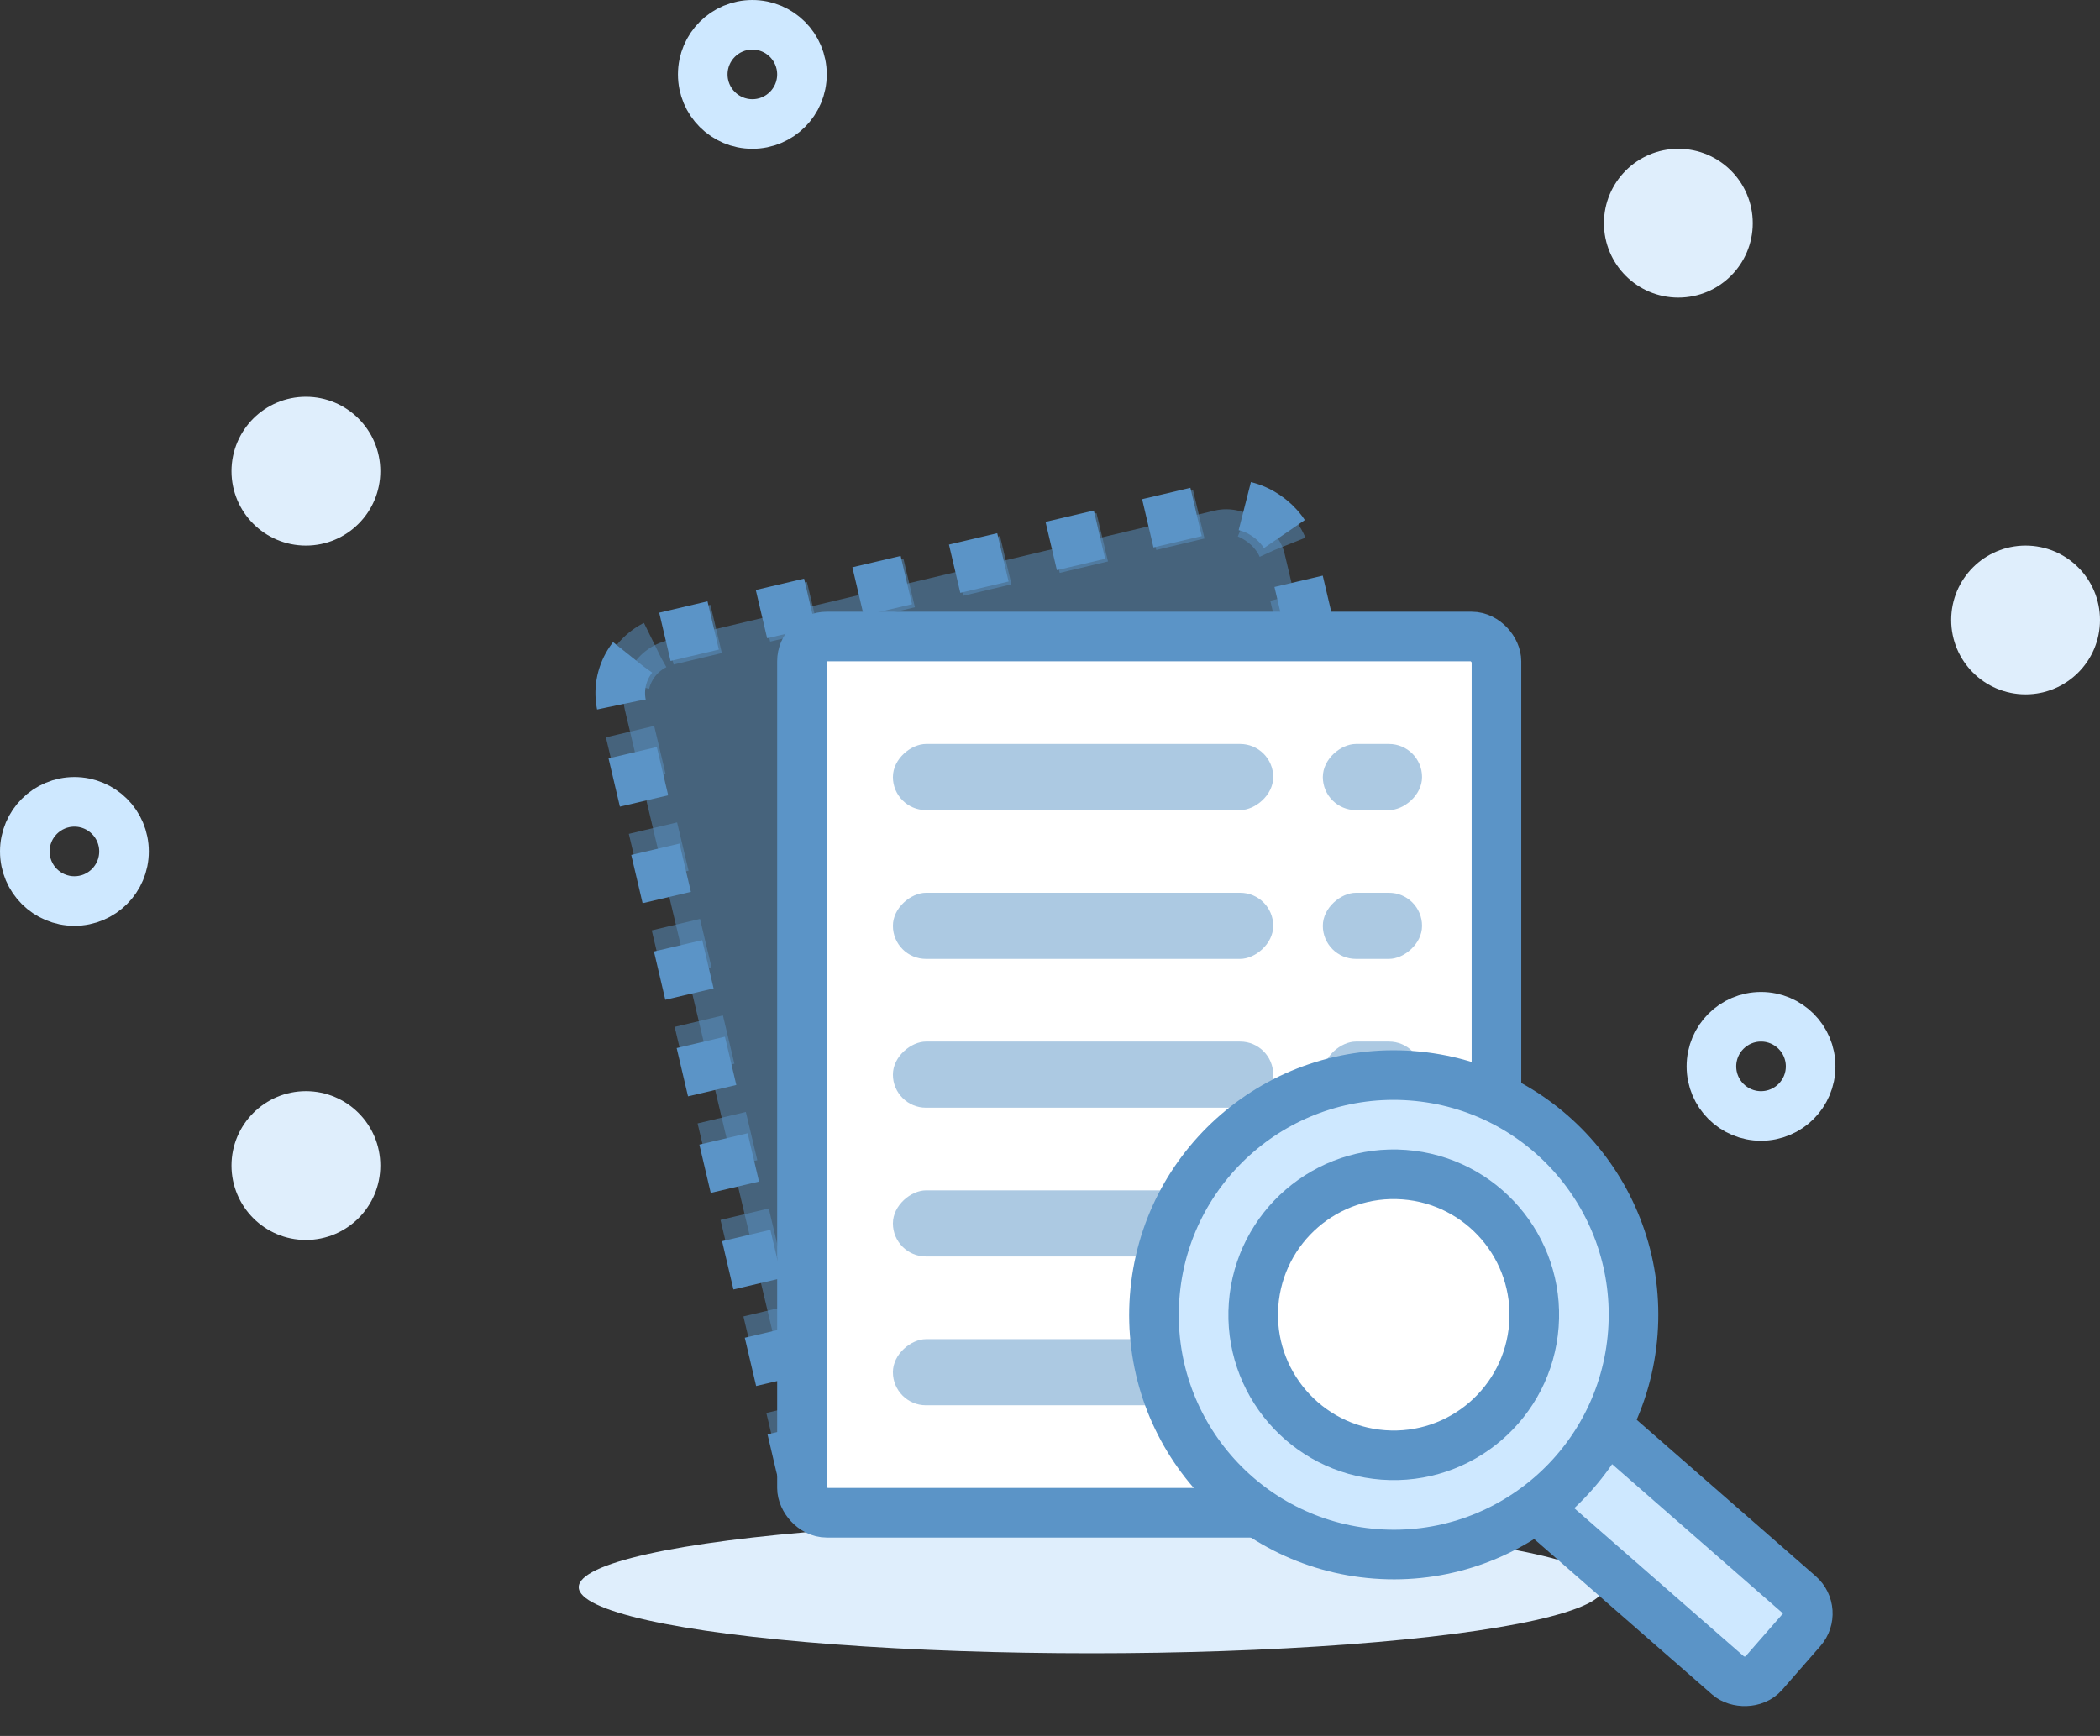 <svg width="127" height="105" viewBox="0 0 127 105" fill="none" xmlns="http://www.w3.org/2000/svg">
<rect x="0" y="0" width="127" height="105" fill="#333333" stroke="none"/>
<circle cx="18.5" cy="70.5" r="4.5" fill="#DFEEFC"/>
<circle cx="18.5" cy="28.5" r="4.5" fill="#DFEEFC"/>
<circle cx="101.5" cy="13.5" r="4.5" fill="#DFEEFC"/>
<circle cx="106.5" cy="64.5" r="3" stroke="#CEE8FF" stroke-width="3"/>
<circle cx="45.5" cy="4.5" r="3" stroke="#CEE8FF" stroke-width="3"/>
<circle cx="4.5" cy="51.5" r="3" stroke="#CEE8FF" stroke-width="3"/>
<circle cx="122.5" cy="37.5" r="4.5" fill="#DFEEFC"/>
<ellipse cx="66" cy="96" rx="31" ry="4" fill="#DFEEFC"/>
<rect opacity="0.5" x="36.985" y="39.544" width="41" height="54" rx="3.5" transform="rotate(-13.355 36.985 39.544)" fill="#5B94C7" stroke="#5B94C7" stroke-width="3" stroke-dasharray="3 3"/>
<rect x="36.803" y="39.32" width="41.576" height="54.192" rx="3.5" transform="rotate(-13.231 36.803 39.32)" stroke="#5B94C7" stroke-width="3" stroke-dasharray="3 3"/>
<rect x="48.5" y="38.5" width="42" height="53" rx="1.5" fill="white" stroke="#5B94C7" stroke-width="3"/>
<rect opacity="0.5" x="77" y="45" width="4" height="23" rx="2" transform="rotate(90 77 45)" fill="#5B94C7"/>
<rect opacity="0.5" x="77" y="54" width="4" height="23" rx="2" transform="rotate(90 77 54)" fill="#5B94C7"/>
<rect opacity="0.5" x="77" y="63" width="4" height="23" rx="2" transform="rotate(90 77 63)" fill="#5B94C7"/>
<rect opacity="0.5" x="77" y="72" width="4" height="23" rx="2" transform="rotate(90 77 72)" fill="#5B94C7"/>
<rect opacity="0.5" x="77" y="81" width="4" height="23" rx="2" transform="rotate(90 77 81)" fill="#5B94C7"/>
<rect opacity="0.5" x="86" y="45" width="4" height="6" rx="2" transform="rotate(90 86 45)" fill="#5B94C7"/>
<rect opacity="0.5" x="86" y="54" width="4" height="6" rx="2" transform="rotate(90 86 54)" fill="#5B94C7"/>
<rect opacity="0.5" x="86" y="63" width="4" height="6" rx="2" transform="rotate(90 86 63)" fill="#5B94C7"/>
<rect opacity="0.5" x="86" y="72" width="4" height="6" rx="2" transform="rotate(90 86 72)" fill="#5B94C7"/>
<rect opacity="0.5" x="86" y="81" width="4" height="6" rx="2" transform="rotate(90 86 81)" fill="#5B94C7"/>
<rect x="85.089" y="84.378" width="6.511" height="27.319" rx="1.5" transform="rotate(-48.857 85.089 84.378)" fill="#CEE8FF" stroke="#5B94C7" stroke-width="3"/>
<circle cx="84.288" cy="79.527" r="14.5" transform="rotate(4.257 84.288 79.527)" fill="#CEE8FF" stroke="#5B94C7" stroke-width="3"/>
<circle cx="84.288" cy="79.527" r="8.5" transform="rotate(4.257 84.288 79.527)" fill="white" stroke="#5B94C7" stroke-width="3"/>
</svg>
